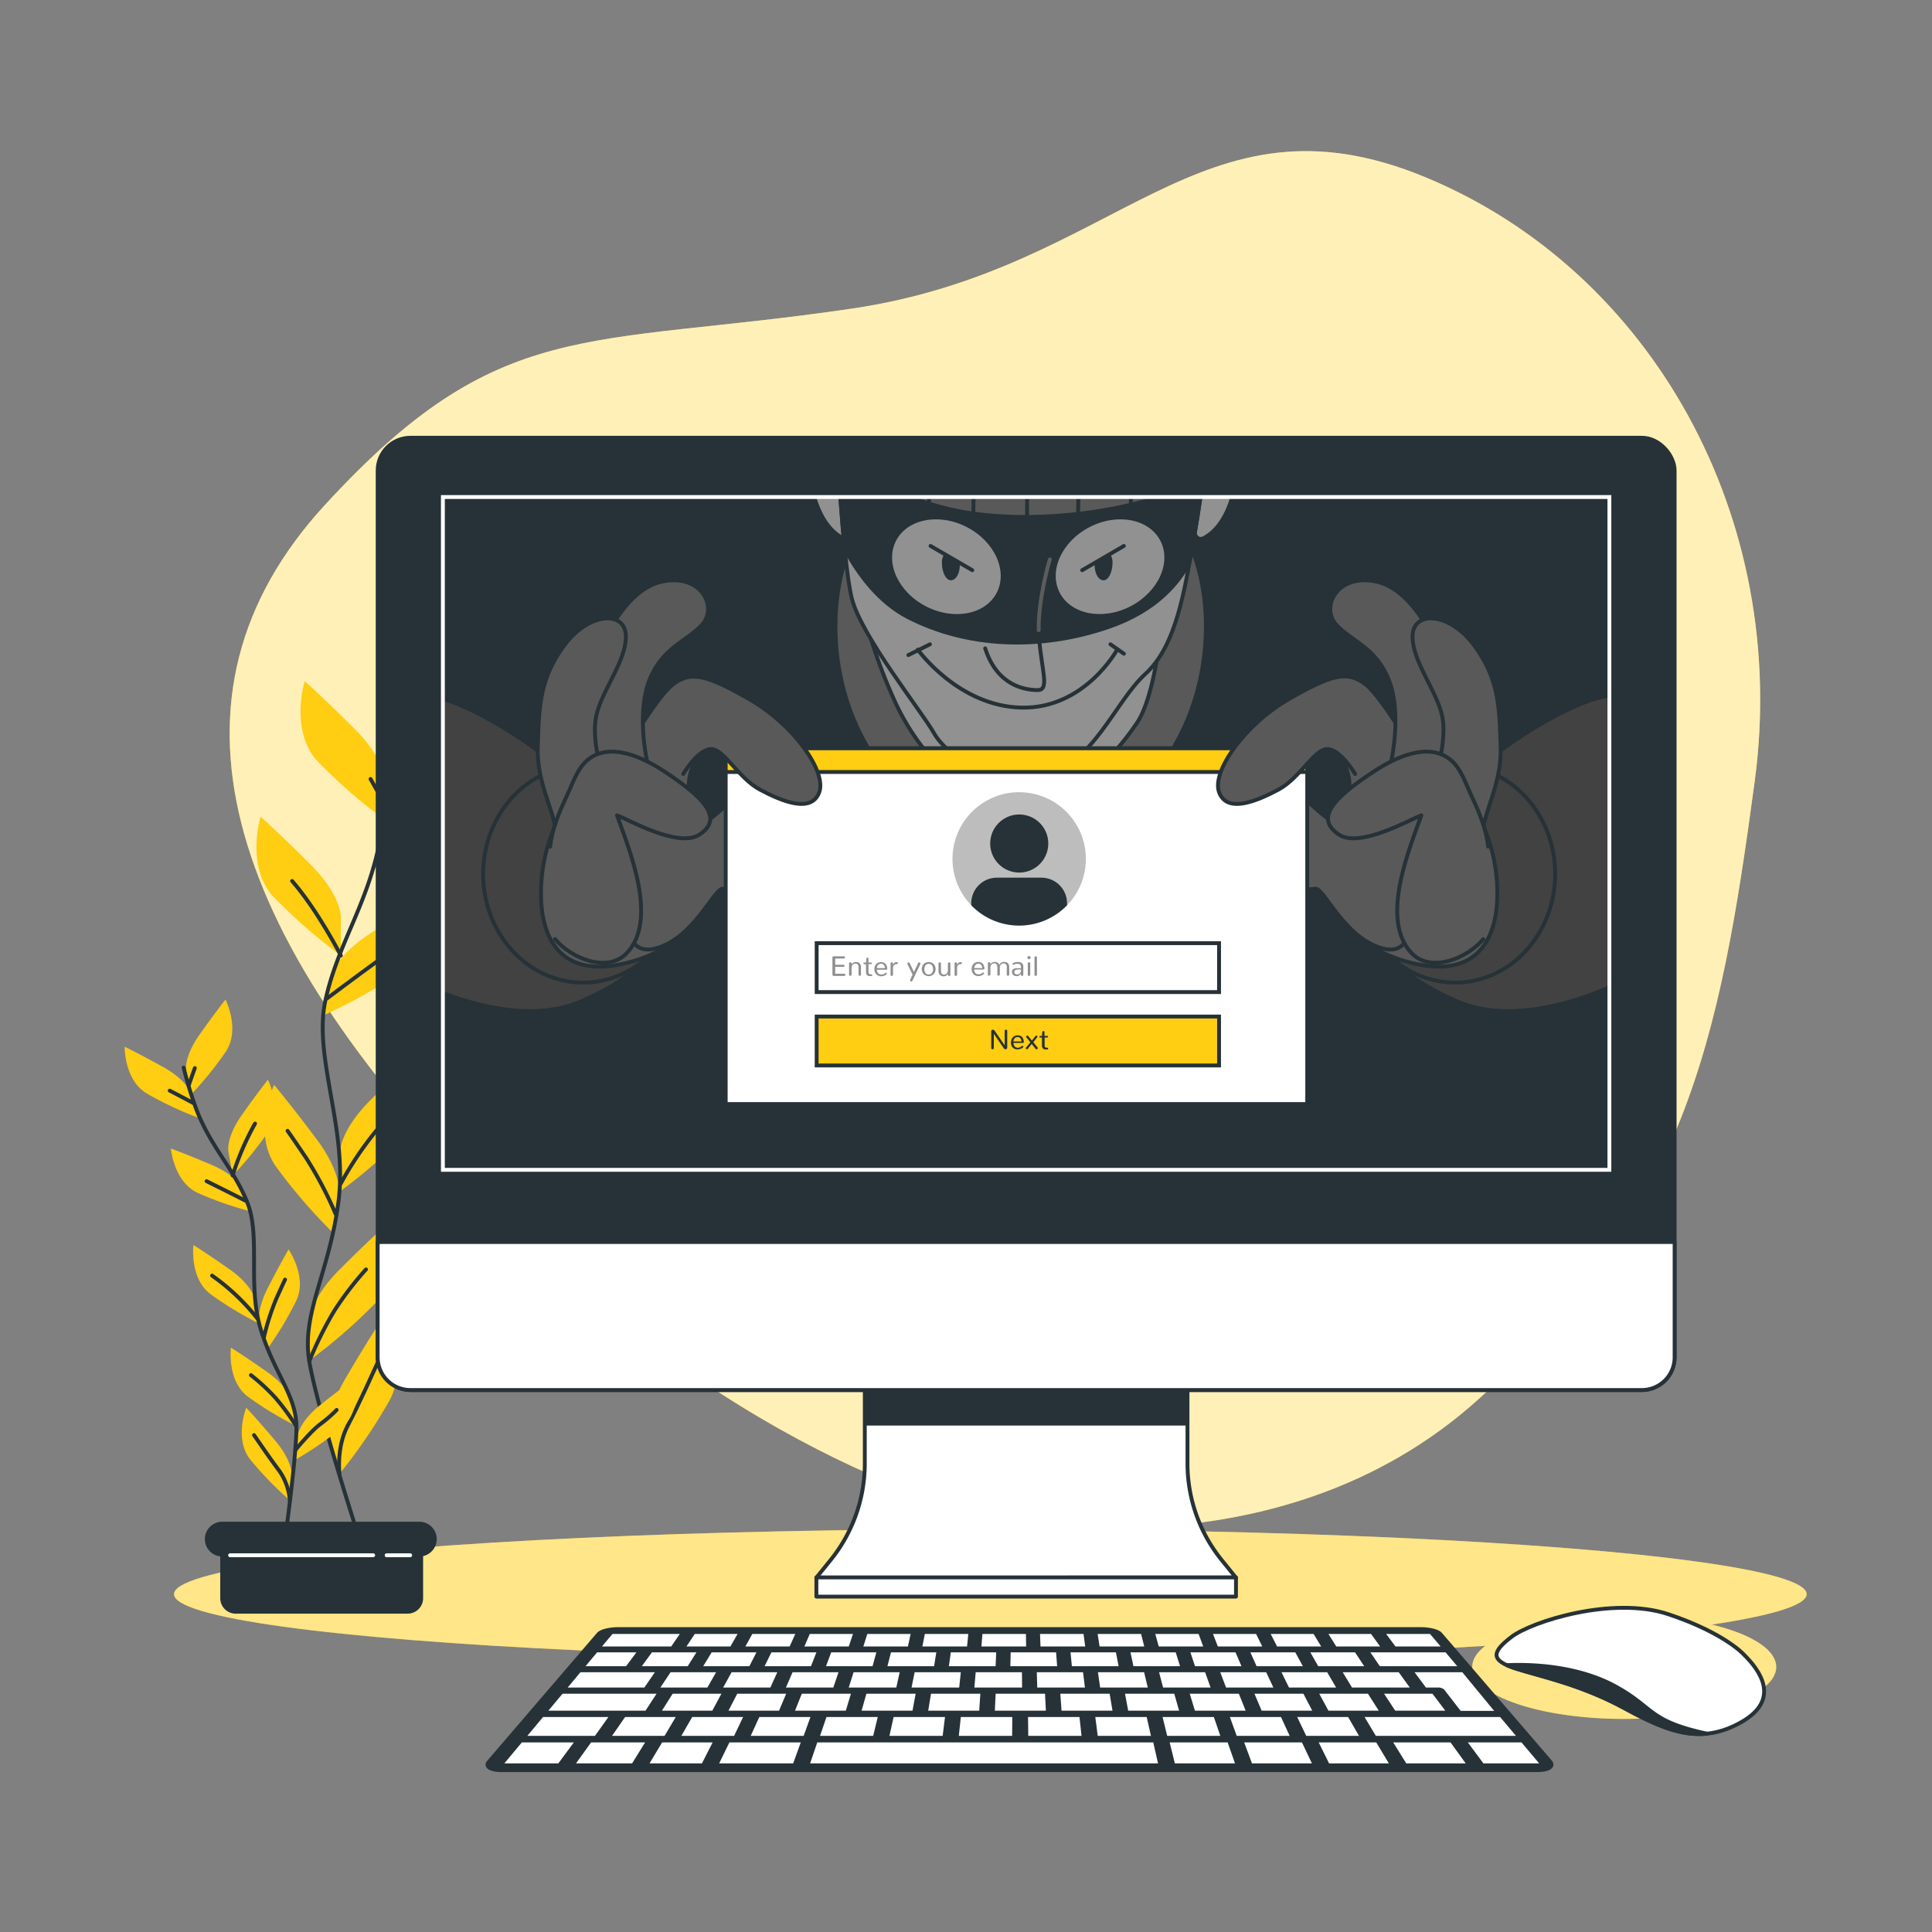 <ns0:svg xmlns:ns0="http://www.w3.org/2000/svg" viewBox="0 0 500 500"><ns0:rect x="0" y="0" width="500" height="500" fill="#808080" stroke="none"/><ns0:defs><ns0:clipPath id="freepik--clip-path--inject-52"><ns0:path d="M307.32,378.76V351H223.81v27.76a39.72,39.72,0,0,1-8.87,25l-3.66,4.52H319.85l-3.66-4.52A39.72,39.72,0,0,1,307.32,378.76Z" style="fill:#fff;stroke:#263238;stroke-linecap:round;stroke-linejoin:round" /></ns0:clipPath><ns0:clipPath id="freepik--clip-path-2--inject-52"><ns0:rect x="114.62" y="128.63" width="301.89" height="174.12" style="fill:none;stroke:#fff;stroke-miterlimit:10" /></ns0:clipPath><ns0:clipPath id="freepik--clip-path-3--inject-52"><ns0:path d="M418.05,436.42c-10.34-5.65-23-5.72-28.08-5.48a21.3,21.3,0,0,0,2.3.87c6.61,2.12,16.83,4.11,28.3,10.36,8,4.36,14.51,7.18,21.2,6.5C426.47,445.37,428.25,442,418.05,436.42Z" style="fill:#fff;stroke:#263238;stroke-linecap:round;stroke-linejoin:round" /></ns0:clipPath></ns0:defs><ns0:g id="freepik--background-simple--inject-52"><ns0:path d="M255.74,392.18s73.95,17.94,127.1-30.26S445,270.16,454.12,202.17s-26.58-132-85.2-156.29-79.38,23.84-148.53,34S129.27,81.42,84,130.78,58,241.17,125.71,310.55,255.74,392.18,255.74,392.18Z" style="fill:#FFCD11" /><ns0:path d="M255.74,392.18s73.95,17.94,127.1-30.26S445,270.16,454.12,202.17s-26.58-132-85.2-156.29-79.38,23.84-148.53,34S129.27,81.42,84,130.78,58,241.17,125.71,310.55,255.74,392.18,255.74,392.18Z" style="fill:#fff;opacity:0.7" /></ns0:g><ns0:g id="freepik--Floor--inject-52"><ns0:ellipse cx="256.3" cy="412.57" rx="211.26" ry="16.83" style="fill:#FFCD11" /><ns0:ellipse cx="256.3" cy="412.57" rx="211.26" ry="16.83" style="fill:#fff;opacity:0.5" /><ns0:path d="M459.69,431.41c0,7.43-17.62,13.45-39.34,13.45s-39.34-6-39.34-13.45S398.62,418,420.35,418,459.69,424,459.69,431.41Z" style="fill:#FFCD11" /><ns0:path d="M459.69,431.41c0,7.43-17.62,13.45-39.34,13.45s-39.34-6-39.34-13.45S398.62,418,420.35,418,459.69,424,459.69,431.41Z" style="fill:#fff;opacity:0.5" /></ns0:g><ns0:g id="freepik--Plants--inject-52"><ns0:path d="M99.63,202.1s0-5.62-7.87-13.48-12.91-12.36-12.91-12.36-3.94,12.92,3.37,20.79a138.13,138.13,0,0,0,17.41,15.16Z" style="fill:#FFCD11" /><ns0:path d="M88.21,237.18s0-5.62-7.86-13.48-12.92-12.36-12.92-12.36-3.93,12.92,3.37,20.78a137.71,137.71,0,0,0,17.41,15.17Z" style="fill:#FFCD11" /><ns0:path d="M99.13,211.67s.6-5.59,9.25-12.58,14.15-10.92,14.15-10.92,2.54,13.26-5.55,20.31a137.74,137.74,0,0,1-18.92,13.24Z" style="fill:#FFCD11" /><ns0:path d="M85.35,253.09s1.17-5.49,10.51-11.53,15.22-9.38,15.22-9.38,1.14,13.46-7.65,19.62A138.23,138.23,0,0,1,83.23,263Z" style="fill:#FFCD11" /><ns0:path d="M87.94,298.26s0-5.62,7.86-13.48,12.92-12.36,12.92-12.36,3.93,12.92-3.37,20.78a137.71,137.71,0,0,1-17.41,15.17Z" style="fill:#FFCD11" /><ns0:path d="M87.81,309.28s.8-5.56-5.87-14.46-11-14.06-11-14.06-5.73,12.22.38,21a137.64,137.64,0,0,0,15.08,17.49Z" style="fill:#FFCD11" /><ns0:path d="M80.05,342s0-5.62,7.87-13.48,12.91-12.36,12.91-12.36,3.94,12.92-3.37,20.78a138.64,138.64,0,0,1-17.41,15.17Z" style="fill:#FFCD11" /><ns0:path d="M85.3,371.58s-1.42-5.44,4.2-15,9.36-15.23,9.36-15.23,7.08,11.5,2,21a138.12,138.12,0,0,1-13,19.08Z" style="fill:#FFCD11" /><ns0:path d="M100.34,200.66a160.47,160.47,0,0,1-2.15,17.44c-3.11,16.06-10.88,26.42-14,40.93s5.81,33.19,3.42,51.82-9.64,29-7.57,41.43,13,46.1,13,46.1" style="fill:none;stroke:#263238;stroke-linecap:round;stroke-linejoin:round" /><ns0:line x1="99.05" y1="215.4" x2="107.53" y2="208.9" style="fill:none;stroke:#263238;stroke-linecap:round;stroke-linejoin:round" /><ns0:line x1="99.45" y1="207.91" x2="95.9" y2="201.6" style="fill:none;stroke:#263238;stroke-linecap:round;stroke-linejoin:round" /><ns0:path d="M84.67,258.36s7.09-5.32,14.38-10.64" style="fill:none;stroke:#263238;stroke-linecap:round;stroke-linejoin:round" /><ns0:path d="M88.21,247.29S82.3,235.7,75.6,228" style="fill:none;stroke:#263238;stroke-linecap:round;stroke-linejoin:round" /><ns0:path d="M88.22,306.25A87.56,87.56,0,0,1,103.39,286" style="fill:none;stroke:#263238;stroke-linecap:round;stroke-linejoin:round" /><ns0:path d="M86.84,314.13a99.37,99.37,0,0,0-7.69-14.58c-4.14-6.11-4.73-6.9-4.73-6.9" style="fill:none;stroke:#263238;stroke-linecap:round;stroke-linejoin:round" /><ns0:path d="M80.05,352.28a95,95,0,0,1,6.39-12.92,82.5,82.5,0,0,1,8.28-10.84" style="fill:none;stroke:#263238;stroke-linecap:round;stroke-linejoin:round" /><ns0:path d="M87.86,381.36S87,374.63,90,368.92s6.31-13.21,7.69-16.16" style="fill:none;stroke:#263238;stroke-linecap:round;stroke-linejoin:round" /><ns0:path d="M48.14,277.14s-.61-3.53,3.46-9.31,6.76-9.15,6.76-9.15,3.87,7.67.14,13.4a87.83,87.83,0,0,1-9.27,11.4Z" style="fill:#FFCD11" /><ns0:path d="M59.1,297.89s-.61-3.52,3.47-9.3,6.76-9.16,6.76-9.16,3.86,7.68.14,13.4a88,88,0,0,1-9.27,11.4Z" style="fill:#FFCD11" /><ns0:path d="M49.48,283.08s-1-3.44-7.16-6.88-10.06-5.31-10.06-5.31S32.11,279.48,38,283a87.76,87.76,0,0,0,13.29,6.25Z" style="fill:#FFCD11" /><ns0:path d="M62.63,307.56s-1.34-3.31-7.85-6.09-10.56-4.23-10.56-4.23.75,8.56,6.92,11.47A87.85,87.85,0,0,0,65,313.53Z" style="fill:#FFCD11" /><ns0:path d="M65.9,336.17s-.61-3.53-6.39-7.6-9.44-6.35-9.44-6.35-1.07,8.53,4.37,12.67A88.78,88.78,0,0,0,67,342.51Z" style="fill:#FFCD11" /><ns0:path d="M67.18,343.06s-1.1-3.4,2.11-9.7,5.39-10,5.39-10,4.92,7.05,2,13.24a88.06,88.06,0,0,1-7.56,12.6Z" style="fill:#FFCD11" /><ns0:path d="M77.05,371.47s.41-3.55,6-8,9.07-6.87,9.07-6.87,1.55,8.45-3.64,12.89a88.57,88.57,0,0,1-12.11,8.33Z" style="fill:#FFCD11" /><ns0:path d="M75.59,362.71s-.61-3.52-6.39-7.6-9.44-6.34-9.44-6.34-1.07,8.52,4.36,12.66a88.14,88.14,0,0,0,12.57,7.62Z" style="fill:#FFCD11" /><ns0:path d="M75.52,381.86s.3-3.57-4.27-9-7.52-8.54-7.52-8.54-3.19,8,1,13.36A87.74,87.74,0,0,0,75,388.27Z" style="fill:#FFCD11" /><ns0:path d="M47.53,276.31A99.67,99.67,0,0,0,50.78,287c3.69,9.74,9.69,15.39,13.21,24.15S64,332.6,67.47,344s9.19,17.13,9.24,25.15S73.6,399.5,73.6,399.5" style="fill:none;stroke:#263238;stroke-linecap:round;stroke-linejoin:round" /><ns0:line x1="49.94" y1="285.41" x2="43.92" y2="282.25" style="fill:none;stroke:#263238;stroke-linecap:round;stroke-linejoin:round" /><ns0:line x1="48.88" y1="280.76" x2="50.42" y2="276.42" style="fill:none;stroke:#263238;stroke-linecap:round;stroke-linejoin:round" /><ns0:path d="M63.62,310.79s-5-2.56-10.17-5.11" style="fill:none;stroke:#263238;stroke-linecap:round;stroke-linejoin:round" /><ns0:path d="M60.2,304.23A72.12,72.12,0,0,1,66,290.78" style="fill:none;stroke:#263238;stroke-linecap:round;stroke-linejoin:round" /><ns0:path d="M66.6,341.21a56.05,56.05,0,0,0-11.72-11.09" style="fill:none;stroke:#263238;stroke-linecap:round;stroke-linejoin:round" /><ns0:path d="M68.32,346a63,63,0,0,1,3.23-10c1.94-4.28,2.22-4.84,2.22-4.84" style="fill:none;stroke:#263238;stroke-linecap:round;stroke-linejoin:round" /><ns0:path d="M76.44,375.27s4-4.89,6.47-6.72a34.09,34.09,0,0,0,4.21-3.66" style="fill:none;stroke:#263238;stroke-linecap:round;stroke-linejoin:round" /><ns0:path d="M76.71,369.18a59.51,59.51,0,0,0-5.41-7.41,52.83,52.83,0,0,0-6.36-5.89" style="fill:none;stroke:#263238;stroke-linecap:round;stroke-linejoin:round" /><ns0:path d="M75,388.27a15.34,15.34,0,0,0-2.68-7.57c-2.48-3.27-5.39-7.6-6.58-9.3" style="fill:none;stroke:#263238;stroke-linecap:round;stroke-linejoin:round" /><ns0:path d="M57.53,395.61H109a0,0,0,0,1,0,0v18a3.5,3.5,0,0,1-3.5,3.5H61a3.5,3.5,0,0,1-3.5-3.5v-18A0,0,0,0,1,57.53,395.61Z" style="fill:#263238;stroke:#263238;stroke-linecap:round;stroke-linejoin:round" /><ns0:path d="M108.52,402.32h-51a4,4,0,0,1-4-4h0a4,4,0,0,1,4-4h51a4,4,0,0,1,4,4h0A4,4,0,0,1,108.52,402.32Z" style="fill:#263238;stroke:#263238;stroke-linecap:round;stroke-linejoin:round" /><ns0:line x1="59.55" y1="402.5" x2="96.58" y2="402.5" style="fill:none;stroke:#fff;stroke-linecap:round;stroke-linejoin:round" /><ns0:line x1="100.06" y1="402.5" x2="106.16" y2="402.5" style="fill:none;stroke:#fff;stroke-linecap:round;stroke-linejoin:round" /></ns0:g><ns0:g id="freepik--Device--inject-52"><ns0:path d="M307.32,378.76V351H223.81v27.76a39.72,39.72,0,0,1-8.87,25l-3.66,4.52H319.85l-3.66-4.52A39.72,39.72,0,0,1,307.32,378.76Z" style="fill:#fff" /><ns0:g style="clip-path:url(#freepik--clip-path--inject-52)"><ns0:path d="M218.68,368.94h93.77a39.57,39.57,0,0,1-5.13-19.44V321.73H223.81V349.5A39.57,39.57,0,0,1,218.68,368.94Z" style="fill:#263238" /></ns0:g><ns0:path d="M307.32,378.76V351H223.81v27.76a39.72,39.72,0,0,1-8.87,25l-3.66,4.52H319.85l-3.66-4.52A39.72,39.72,0,0,1,307.32,378.76Z" style="fill:none;stroke:#263238;stroke-linecap:round;stroke-linejoin:round" /><ns0:rect x="97.74" y="113.29" width="335.65" height="246.46" rx="8.48" style="fill:#263238;stroke:#263238;stroke-linecap:round;stroke-linejoin:round" /><ns0:path d="M97.74,321.44H433.39a0,0,0,0,1,0,0v29.82a8.48,8.48,0,0,1-8.48,8.48H106.22a8.48,8.48,0,0,1-8.48-8.48V321.44a0,0,0,0,1,0,0Z" style="fill:#fff;stroke:#263238;stroke-linecap:round;stroke-linejoin:round" /><ns0:rect x="211.28" y="408.24" width="108.59" height="4.96" style="fill:#fff;stroke:#263238;stroke-linecap:round;stroke-linejoin:round" /><ns0:g style="clip-path:url(#freepik--clip-path-2--inject-52)"><ns0:path d="M110,172.41S186.26,114,262.1,118.85s147.59,50.46,160.3,58.87V333.53H107.7Z" style="fill:#263238;stroke:#263238;stroke-linecap:round;stroke-linejoin:round" /><ns0:path d="M312.08,162.08c0,30.71-21.46,55.6-47.93,55.6s-47.93-24.89-47.93-55.6,21.46-47,47.93-47S312.08,131.37,312.08,162.08Z" style="fill:#595959;stroke:#263238;stroke-linecap:round;stroke-linejoin:round" /><ns0:path d="M223,156.56a135.36,135.36,0,0,0,8.88,25.58c6.2,13.19,18.85,26.93,32,26.93S289.46,194.26,294.3,187s6.47-26.66,6.47-26.66Z" style="fill:#919191;stroke:#263238;stroke-linecap:round;stroke-linejoin:round" /><ns0:path d="M211.61,111.55c-2,2.26-2.48,5.33-2.32,8.48.35,7,2.79,16,8.72,19.17s2.09-22.3,2.79-27.19c.63-4.43-4.49-3.77-7-2.26A9,9,0,0,0,211.61,111.55Z" style="fill:#919191;stroke:#263238;stroke-linecap:round;stroke-linejoin:round" /><ns0:path d="M318.17,111.49a14.47,14.47,0,0,1,2.18,8.54c-.35,7-2.79,16-8.72,19.17s-2.09-22.31-2.78-27.19c-.39-2.69,1.9-3.67,4.19-3.53A6.59,6.59,0,0,1,318.17,111.49Z" style="fill:#919191;stroke:#263238;stroke-linecap:round;stroke-linejoin:round" /><ns0:path d="M214.17,89.7s-.69-12.9,2.79-21.61,17.43-22.31,29.28-27.19,26.5-4.88,38.7,3.83,18.47,13.6,21.61,20.92,5.92,22,5.92,31-8,18.13-22.65,24.06-51.59,3.48-64.49-4.19S214.17,89.7,214.17,89.7Z" style="fill:#595959;stroke:#263238;stroke-linecap:round;stroke-linejoin:round" /><ns0:path d="M216.26,108.87s1.75,36.26,4.19,46,18.12,29.28,21.26,34.86,14.64,13.94,27.89,11.15,18.82-19.17,26.84-26.49S306.55,152.8,309,139.2s4.53-33.11,4.53-33.11-19.17,13.94-49.85,10.8-47.06-14.64-47.06-14.64Z" style="fill:#919191;stroke:#263238;stroke-linecap:round;stroke-linejoin:round" /><ns0:path d="M263.67,116.89c-30.67-3.13-47.06-14.64-47.06-14.64l-.35,6.62s.92,19,2.34,33.15c3.34,6.26,8.68,13.75,16.49,17.75,15,7.67,33.81,8.71,51.94,2.44,12.27-4.25,18-11.37,20.83-16.72.38-2.09.75-4.2,1.13-6.29,2.44-13.59,4.53-33.11,4.53-33.11S294.35,120,263.67,116.89Z" style="fill:#263238;stroke:#263238;stroke-linecap:round;stroke-linejoin:round" /><ns0:path d="M237.53,168.13s10.46,14.65,26.84,15,24.75-15,24.75-15" style="fill:none;stroke:#263238;stroke-linecap:round;stroke-linejoin:round" /><ns0:line x1="240.67" y1="166.74" x2="235.09" y2="169.53" style="fill:none;stroke:#263238;stroke-linecap:round;stroke-linejoin:round" /><ns0:line x1="287.38" y1="166.74" x2="290.86" y2="169.18" style="fill:none;stroke:#263238;stroke-linecap:round;stroke-linejoin:round" /><ns0:ellipse cx="244.92" cy="146.66" rx="12.04" ry="15.16" transform="translate(2.14 296.83) rotate(-62.65)" style="fill:#919191;stroke:#263238;stroke-linecap:round;stroke-linejoin:round" /><ns0:path d="M273.81,153.62c3.06,5.91,11.56,7.58,19,3.73s11-11.75,7.93-17.65-11.56-7.58-19-3.73S270.76,147.72,273.81,153.62Z" style="fill:#919191;stroke:#263238;stroke-linecap:round;stroke-linejoin:round" /><ns0:path d="M268.81,163.09c0,.65,0,1.28.09,1.91.7,8.71,2.79,13.59-.35,13.59s-10.46-1-13.59-10.8" style="fill:none;stroke:#263238;stroke-linecap:round;stroke-linejoin:round" /><ns0:path d="M271.69,144.78s-3,9.92-2.88,18.31" style="fill:none;stroke:#5c5c5c;stroke-linecap:round;stroke-linejoin:round" /><ns0:line x1="290.86" y1="141.29" x2="280.06" y2="147.57" style="fill:none;stroke:#263238;stroke-linecap:round;stroke-linejoin:round" /><ns0:path d="M287.28,143.4l-4,2.21a5.27,5.27,0,0,0,0,.57c0,2.23,1,4,2.32,4s2.31-2.23,2.31-4.46A3.61,3.61,0,0,0,287.28,143.4Z" style="fill:#263238" /><ns0:line x1="240.82" y1="141.29" x2="251.63" y2="147.57" style="fill:none;stroke:#263238;stroke-linecap:round;stroke-linejoin:round" /><ns0:path d="M244.4,143.4l4,2.21a5.27,5.27,0,0,1,0,.57c0,2.23-1,4-2.32,4s-2.31-2.23-2.31-4.46A3.61,3.61,0,0,1,244.4,143.4Z" style="fill:#263238" /><ns0:path d="M212.26,90.72s-.88,18.5-.53,20.94S218,123.17,241,130.49s56.13,1,65.54-4.88,8-10.11,8.36-16.39.7-12.89.35-14.64-3.13-2.44-4.18,1-19.87,15-47.76,13.94-43.92-15.34-46-20.22S211.52,87.94,212.26,90.72Z" style="fill:#595959;stroke:#263238;stroke-linecap:round;stroke-linejoin:round" /><ns0:path d="M218.74,92.58a2.31,2.31,0,0,0-2.22,2.59v22.42" style="fill:none;stroke:#263238;stroke-linecap:round;stroke-linejoin:round" /><ns0:path d="M223.38,115.64V122" style="fill:none;stroke:#263238;stroke-linecap:round;stroke-linejoin:round" /><ns0:path d="M225,98s-1.66,2-1.66,3.52v6.25" style="fill:none;stroke:#263238;stroke-linecap:round;stroke-linejoin:round" /><ns0:path d="M232.64,102s-2,1.85-2,3.52v20.93" style="fill:none;stroke:#263238;stroke-linecap:round;stroke-linejoin:round" /><ns0:path d="M240.49,121.8c0,4.15-.07,8-.07,8" style="fill:none;stroke:#263238;stroke-linecap:round;stroke-linejoin:round" /><ns0:path d="M242.83,106.66s-2.59,3.7-2.41,5.19c.07.53.09,3,.08,6" style="fill:none;stroke:#263238;stroke-linecap:round;stroke-linejoin:round" /><ns0:path d="M253.21,108.88a42.36,42.36,0,0,0-1.11,7c0,2.41-.19,16.49-.19,16.49" style="fill:none;stroke:#263238;stroke-linecap:round;stroke-linejoin:round" /><ns0:line x1="265.81" y1="110.18" x2="265.81" y2="133.34" style="fill:none;stroke:#263238;stroke-linecap:round;stroke-linejoin:round" /><ns0:path d="M277.48,109.62s2.22,2.23,2,6.86S279,132.6,279,132.6" style="fill:none;stroke:#263238;stroke-linecap:round;stroke-linejoin:round" /><ns0:path d="M292.66,126c0,2.43,0,4.21,0,4.21" style="fill:none;stroke:#263238;stroke-linecap:round;stroke-linejoin:round" /><ns0:path d="M290.08,107.21s2.22,3,2.41,5.75c.06.9.1,3.06.13,5.54" style="fill:none;stroke:#263238;stroke-linecap:round;stroke-linejoin:round" /><ns0:path d="M301.57,102.58s3,1.67,3.7,4.26-.74,19.64-.74,19.64" style="fill:none;stroke:#263238;stroke-linecap:round;stroke-linejoin:round" /><ns0:path d="M310.64,96.65s3.17-1.08,2.78,5.38-1.48,19.27-1.48,19.27" style="fill:none;stroke:#263238;stroke-linecap:round;stroke-linejoin:round" /><ns0:path d="M360.88,247.21s.88,5.32,16.37,12,36.74-1.77,46-7.09S433.91,198.52,429,187s-16.8-7.15-28.77-.45S383,199,373.71,204.72,346.71,227.3,360.88,247.21Z" style="fill:#424242;stroke:#263238;stroke-linecap:round;stroke-linejoin:round" /><ns0:ellipse cx="376.59" cy="226.19" rx="25.89" ry="28.11" style="fill:#424242;stroke:#263238;stroke-linecap:round;stroke-linejoin:round" /><ns0:path d="M380.73,207.87c-4.76-7.81-27.07-17-34.55-18a7,7,0,0,0-1.43,0l2,5.6s3.54,4.87,2.22,10.62c-1.26,5.45-.78,10.63-5.76,8,0,.58-5.8-2.78-5.75-2.22a29.59,29.59,0,0,0,4.69,13.41s1.7,17.66,21.4,23.44,23.3-7.27,23.85-14.64A43.26,43.26,0,0,0,380.73,207.87Z" style="fill:#595959;stroke:#263238;stroke-linecap:round;stroke-linejoin:round" /><ns0:path d="M364.42,233.05s3.1,15-6.64,12.39S342.73,230,340.52,230s-12.4,2.66-17.27-5.75-8-15.94-4.87-23.9,9.74-5.76,13.73,0,11.5,11.5,11.5,11.5,1.78-1.77,9.74-1.77,8-1.32,8-1.32" style="fill:#595959;stroke:#263238;stroke-linecap:round;stroke-linejoin:round" /><ns0:path d="M166.64,247.21s-.89,5.32-16.38,12-36.74-1.77-46-7.09S93.6,198.52,98.47,187s16.8-7.15,28.77-.45S144.5,199,153.8,204.72,180.8,227.3,166.64,247.21Z" style="fill:#424242;stroke:#263238;stroke-linecap:round;stroke-linejoin:round" /><ns0:ellipse cx="150.92" cy="226.19" rx="25.89" ry="28.11" style="fill:#424242;stroke:#263238;stroke-linecap:round;stroke-linejoin:round" /><ns0:path d="M146.78,207.87c4.76-7.81,27.08-17,34.55-18a7,7,0,0,1,1.43,0l-2,5.6s-3.54,4.87-2.21,10.62c1.25,5.45.77,10.63,5.75,8,0,.58,5.8-2.78,5.76-2.22a29.54,29.54,0,0,1-4.7,13.41s-1.69,17.66-21.4,23.44-23.29-7.27-23.85-14.64A43.39,43.39,0,0,1,146.78,207.87Z" style="fill:#595959;stroke:#263238;stroke-linecap:round;stroke-linejoin:round" /><ns0:path d="M163.09,233.05s-3.09,15,6.64,12.39S184.78,230,187,230s12.39,2.66,17.26-5.75,8-15.94,4.87-23.9-9.74-5.76-13.72,0-11.51,11.5-11.51,11.5-1.77-1.77-9.74-1.77-8-1.32-8-1.32" style="fill:#595959;stroke:#263238;stroke-linecap:round;stroke-linejoin:round" /><ns0:rect x="187.81" y="193.66" width="150.5" height="92.07" style="fill:#fff;stroke:#263238;stroke-linecap:round;stroke-linejoin:round" /><ns0:circle cx="263.76" cy="222.27" r="17.26" transform="translate(2.3 447.25) rotate(-80.83)" style="fill:#bdbdbd" /><ns0:circle cx="263.76" cy="218.29" r="7.52" transform="translate(5.34 442.87) rotate(-80.6)" style="fill:#263238" /><ns0:path d="M251.36,234.28a17.26,17.26,0,0,0,24.79,0v-.5a6.64,6.64,0,0,0-6.64-6.64H258a6.64,6.64,0,0,0-6.64,6.64Z" style="fill:#263238" /><ns0:rect x="211.35" y="244.09" width="104.14" height="12.66" style="fill:none;stroke:#263238;stroke-miterlimit:10" /><ns0:rect x="211.35" y="263.08" width="104.14" height="12.66" style="fill:#FFCD11;stroke:#263238;stroke-miterlimit:10" /><ns0:path d="M215.54,252.46a.31.31,0,0,1-.11-.25v-4.37a.35.35,0,0,1,.1-.25.33.33,0,0,1,.24-.1h2.63a.26.26,0,0,1,.2.08.32.32,0,0,1,.08.2.32.32,0,0,1-.08.21.26.26,0,0,1-.2.08h-2.25v1.62h2.12a.26.26,0,0,1,.22.08.26.26,0,0,1,.07.19.26.26,0,0,1-.29.28h-2.12V252h2.34a.26.26,0,0,1,.21.09.27.27,0,0,1,.07.2.26.26,0,0,1-.28.28h-2.71A.33.33,0,0,1,215.54,252.46Z" style="fill:#8f8f8f" /><ns0:path d="M219.84,252.48a.26.26,0,0,1-.1-.22v-2.92a.29.29,0,0,1,.1-.22.31.31,0,0,1,.23-.08.34.34,0,0,1,.22.07.26.26,0,0,1,.1.22v.31a1,1,0,0,1,.44-.5,1.36,1.36,0,0,1,.71-.17,1.28,1.28,0,0,1,.94.34,1.38,1.38,0,0,1,.34,1v1.92a.28.28,0,0,1-.09.22.3.3,0,0,1-.22.08.31.31,0,0,1-.23-.08.28.28,0,0,1-.09-.22v-1.93a1,1,0,0,0-.21-.69.77.77,0,0,0-.6-.24.94.94,0,0,0-.69.29,1.15,1.15,0,0,0-.3.8v1.77a.29.29,0,0,1-.1.22.32.32,0,0,1-.23.08A.29.29,0,0,1,219.84,252.48Z" style="fill:#8f8f8f" /><ns0:path d="M224.36,252.35a1.2,1.2,0,0,1-.24-.82v-2h-.43a.24.24,0,0,1-.18-.06.22.22,0,0,1,0-.3.24.24,0,0,1,.17-.06h.44l.09-1a.23.23,0,0,1,.1-.19.27.27,0,0,1,.2-.08.26.26,0,0,1,.18.06.24.24,0,0,1,.07.19v1h.66a.24.24,0,0,1,.17.06.21.21,0,0,1,.06.16c0,.13-.08.2-.23.2h-.66v1.93a1,1,0,0,0,.11.53.33.33,0,0,0,.32.16h.3a.26.26,0,0,1,.19.08.25.25,0,0,1,0,.31.2.2,0,0,1-.12.08l-.16,0H225A.86.86,0,0,1,224.36,252.35Z" style="fill:#8f8f8f" /><ns0:path d="M227.13,252.41a1.68,1.68,0,0,1-.63-.64,2.16,2.16,0,0,1,0-1.88,1.53,1.53,0,0,1,.59-.67A1.61,1.61,0,0,1,228,249a1.67,1.67,0,0,1,.73.14,1.13,1.13,0,0,1,.5.38,2,2,0,0,1,.28.54,2.69,2.69,0,0,1,.1.66.25.25,0,0,1-.06.17.22.22,0,0,1-.17.07h-2.43a1.25,1.25,0,0,0,.32.92,1.14,1.14,0,0,0,.82.32,1.48,1.48,0,0,0,.57-.11,2.78,2.78,0,0,0,.51-.31.24.24,0,0,1,.13-.05.18.18,0,0,1,.15.07.2.2,0,0,1,.06.15.28.28,0,0,1-.1.2,2,2,0,0,1-2.25.29Zm1.89-1.88a1.45,1.45,0,0,0-.28-.81.88.88,0,0,0-.73-.32,1.06,1.06,0,0,0-.45.1.78.78,0,0,0-.33.26,1.13,1.13,0,0,0-.21.35,1.58,1.58,0,0,0-.09.42Z" style="fill:#8f8f8f" /><ns0:path d="M230.56,252.48a.27.27,0,0,1-.09-.22v-2.92a.25.25,0,0,1,.1-.22.35.35,0,0,1,.22-.08.36.36,0,0,1,.23.08.26.26,0,0,1,.09.21v.42a1.06,1.06,0,0,1,.36-.55,1,1,0,0,1,.64-.22.2.2,0,0,1,.18.09.32.32,0,0,1,.07.2.24.24,0,0,1-.07.18.19.19,0,0,1-.17.07,1,1,0,0,0-.74.25.87.87,0,0,0-.27.67v1.82a.27.27,0,0,1-.09.22.34.34,0,0,1-.23.08A.31.31,0,0,1,230.56,252.48Z" style="fill:#8f8f8f" /><ns0:path d="M235.84,254a.37.37,0,0,1-.22-.08.25.25,0,0,1-.09-.2.31.31,0,0,1,0-.13l.64-1.35-1.32-2.72a.32.32,0,0,1,0-.14.29.29,0,0,1,.09-.22.38.38,0,0,1,.23-.08.28.28,0,0,1,.27.19l1.08,2.29,1.09-2.3a.31.31,0,0,1,.28-.2.33.33,0,0,1,.22.09.29.29,0,0,1,.09.21.5.5,0,0,1,0,.12l-2.06,4.32A.29.29,0,0,1,235.84,254Z" style="fill:#8f8f8f" /><ns0:path d="M239.05,252.11a2,2,0,0,1,0-2.63,1.9,1.9,0,0,1,2.59,0,2,2,0,0,1,0,2.63,1.87,1.87,0,0,1-2.59,0Zm2.13-.29a1.88,1.88,0,0,0,0-2,1.11,1.11,0,0,0-1.67,0,1.87,1.87,0,0,0,0,2,1,1,0,0,0,.83.38A1,1,0,0,0,241.18,251.82Z" style="fill:#8f8f8f" /><ns0:path d="M243.23,252.28a1.34,1.34,0,0,1-.35-1v-1.91a.3.3,0,0,1,.09-.23.37.37,0,0,1,.46,0,.3.3,0,0,1,.09.23v1.92a1,1,0,0,0,.21.69.72.72,0,0,0,.59.24.94.94,0,0,0,.69-.29,1.21,1.21,0,0,0,.31-.8v-1.76a.26.26,0,0,1,.1-.22.31.31,0,0,1,.22-.09.36.36,0,0,1,.23.08.3.3,0,0,1,.09.23v2.92a.25.25,0,0,1-.1.22.3.3,0,0,1-.22.08.35.35,0,0,1-.23-.07.28.28,0,0,1-.09-.22V252a1,1,0,0,1-.44.49,1.43,1.43,0,0,1-.72.18A1.26,1.26,0,0,1,243.23,252.28Z" style="fill:#8f8f8f" /><ns0:path d="M247.14,252.48a.27.27,0,0,1-.09-.22v-2.92a.27.27,0,0,1,.09-.22.38.38,0,0,1,.23-.08.33.33,0,0,1,.22.08.24.24,0,0,1,.1.21v.42a1,1,0,0,1,.35-.55,1,1,0,0,1,.65-.22.23.23,0,0,1,.18.09.32.32,0,0,1,.06.2.28.28,0,0,1-.06.18.21.21,0,0,1-.17.07,1.09,1.09,0,0,0-.75.25.9.9,0,0,0-.26.67v1.82a.25.25,0,0,1-.1.22.31.31,0,0,1-.23.08A.29.29,0,0,1,247.14,252.48Z" style="fill:#8f8f8f" /><ns0:path d="M252.32,252.41a1.59,1.59,0,0,1-.62-.64,2,2,0,0,1-.24-1,2,2,0,0,1,.2-.9,1.59,1.59,0,0,1,.59-.67,1.65,1.65,0,0,1,.92-.25,1.67,1.67,0,0,1,.73.14,1.16,1.16,0,0,1,.49.38,1.55,1.55,0,0,1,.28.54,2.28,2.28,0,0,1,.1.66.31.31,0,0,1-.05.17.24.24,0,0,1-.17.07h-2.44a1.26,1.26,0,0,0,.33.92,1.11,1.11,0,0,0,.82.32,1.4,1.4,0,0,0,.56-.11,2.78,2.78,0,0,0,.51-.31.27.27,0,0,1,.14-.05.17.17,0,0,1,.14.07.2.2,0,0,1,.06.15.25.25,0,0,1-.1.2,2,2,0,0,1-1.36.51A2,2,0,0,1,252.32,252.41Zm1.89-1.88a1.38,1.38,0,0,0-.28-.81.87.87,0,0,0-.73-.32,1.14,1.14,0,0,0-.45.1.93.93,0,0,0-.33.26,1.1,1.1,0,0,0-.2.35,1.29,1.29,0,0,0-.1.42Z" style="fill:#8f8f8f" /><ns0:path d="M255.75,252.48a.27.27,0,0,1-.09-.22v-2.93a.29.29,0,0,1,.09-.22A.38.38,0,0,1,256,249a.35.35,0,0,1,.22.08.23.23,0,0,1,.1.2v.33a1.17,1.17,0,0,1,.46-.5,1.41,1.41,0,0,1,.69-.17,1.27,1.27,0,0,1,.74.21,1,1,0,0,1,.42.61,1.21,1.21,0,0,1,.48-.62,1.52,1.52,0,0,1,.79-.2,1.59,1.59,0,0,1,.5.07,1.52,1.52,0,0,1,.41.24,1.11,1.11,0,0,1,.28.43,1.85,1.85,0,0,1,.1.61v1.94a.25.25,0,0,1-.1.22.31.31,0,0,1-.23.08.29.29,0,0,1-.22-.08.27.27,0,0,1-.09-.22v-2a.93.93,0,0,0-.21-.66.72.72,0,0,0-.57-.23,1,1,0,0,0-.73.29,1.19,1.19,0,0,0-.29.86v1.71a.26.26,0,0,1-.1.22.3.3,0,0,1-.22.08.29.29,0,0,1-.22-.08.26.26,0,0,1-.1-.22v-1.88c0-.65-.26-1-.77-1a1,1,0,0,0-.74.3,1.14,1.14,0,0,0-.28.83v1.73a.25.25,0,0,1-.1.22.31.31,0,0,1-.23.08A.29.29,0,0,1,255.75,252.48Z" style="fill:#8f8f8f" /><ns0:path d="M262.26,252.36a.91.91,0,0,1-.35-.76,1.25,1.25,0,0,1,0-.35,1.11,1.11,0,0,1,.12-.27.67.67,0,0,1,.22-.19,1.55,1.55,0,0,1,.32-.14,2,2,0,0,1,.43-.07l.54,0h.67v-.39a.7.7,0,0,0-.2-.56.8.8,0,0,0-.56-.18,2.2,2.2,0,0,0-.44,0l-.34.09-.3.13h-.09a.21.21,0,0,1-.16-.07.28.28,0,0,1-.07-.17.18.18,0,0,1,.1-.16,2.62,2.62,0,0,1,1.31-.31,1.55,1.55,0,0,1,1,.3,1.12,1.12,0,0,1,.37.93v2.07a.27.27,0,0,1-.1.22.35.35,0,0,1-.22.08.33.33,0,0,1-.22-.08.27.27,0,0,1-.09-.22v-.34a1.13,1.13,0,0,1-1.1.7A1.42,1.42,0,0,1,262.26,252.36Zm1.69-.5a1.23,1.23,0,0,0,.3-.86v-.1h-.71a3.12,3.12,0,0,0-.49.06.82.82,0,0,0-.32.12.48.48,0,0,0-.16.19.67.67,0,0,0-.05.3.56.56,0,0,0,.19.47.82.82,0,0,0,.52.15A1,1,0,0,0,264,251.86Z" style="fill:#8f8f8f" /><ns0:path d="M266,248.11a.42.42,0,0,1-.11-.29.36.36,0,0,1,.12-.28.41.41,0,0,1,.3-.11.44.44,0,0,1,.3.11.39.39,0,0,1,.11.28.42.42,0,0,1-.11.29.44.44,0,0,1-.3.1A.45.45,0,0,1,266,248.11Zm.08,4.37a.32.32,0,0,1-.09-.24v-2.89a.3.3,0,0,1,.09-.23.35.35,0,0,1,.23-.09.33.33,0,0,1,.23.09.3.3,0,0,1,.09.23v2.89a.3.3,0,0,1-.1.24.36.36,0,0,1-.23.08A.35.35,0,0,1,266.06,252.48Z" style="fill:#8f8f8f" /><ns0:path d="M267.81,252.48a.32.32,0,0,1-.09-.24v-4.43a.28.28,0,0,1,.1-.23.31.31,0,0,1,.22-.09.33.33,0,0,1,.23.09.3.3,0,0,1,.09.23v4.43a.3.3,0,0,1-.1.24.36.36,0,0,1-.23.08A.35.35,0,0,1,267.81,252.48Z" style="fill:#8f8f8f" /><ns0:path d="M256.63,271.47a.33.33,0,0,1-.1-.24v-4.3a.45.45,0,0,1,.12-.33.38.38,0,0,1,.29-.12.54.54,0,0,1,.26.07.55.55,0,0,1,.22.21l2.59,3.76v-3.73a.3.3,0,0,1,.09-.23.35.35,0,0,1,.24-.08.32.32,0,0,1,.23.08.28.28,0,0,1,.1.23v4.3a.42.42,0,0,1-.13.33.39.39,0,0,1-.31.13.53.53,0,0,1-.24-.06.49.49,0,0,1-.2-.18l-2.59-3.76v3.68a.33.33,0,0,1-.1.24.41.41,0,0,1-.24.08A.38.38,0,0,1,256.63,271.47Z" style="fill:#263238" /><ns0:path d="M262.47,271.39a1.55,1.55,0,0,1-.63-.64,2.21,2.21,0,0,1,0-1.88,1.63,1.63,0,0,1,.59-.66,1.68,1.68,0,0,1,.92-.26,1.83,1.83,0,0,1,.73.14,1.28,1.28,0,0,1,.5.38,1.76,1.76,0,0,1,.27.55,2.27,2.27,0,0,1,.11.65.24.24,0,0,1-.06.17.19.19,0,0,1-.17.07h-2.43a1.26,1.26,0,0,0,.32.93,1.18,1.18,0,0,0,.82.32A1.32,1.32,0,0,0,264,271a2.26,2.26,0,0,0,.51-.3.17.17,0,0,1,.13-.05.2.2,0,0,1,.15.06.24.24,0,0,1,.05.16.28.28,0,0,1-.09.2,2,2,0,0,1-1.36.5A1.75,1.75,0,0,1,262.47,271.39Zm1.89-1.87a1.52,1.52,0,0,0-.28-.82.88.88,0,0,0-.73-.31.93.93,0,0,0-.45.1.76.76,0,0,0-.33.25,1.31,1.31,0,0,0-.21.36,1.43,1.43,0,0,0-.09.42Z" style="fill:#263238" /><ns0:path d="M268,271.42l-1-1.25-1,1.26a.26.26,0,0,1-.21.12.31.31,0,0,1-.22-.09.25.25,0,0,1-.09-.2.2.2,0,0,1,.06-.14l1.12-1.38-1-1.24a.27.27,0,0,1,0-.39.29.29,0,0,1,.22-.09.33.33,0,0,1,.25.14l.92,1.13.92-1.15a.26.26,0,0,1,.22-.12.3.3,0,0,1,.2.08.26.26,0,0,1,.09.19.27.27,0,0,1-.06.16l-1,1.27,1.09,1.36a.27.27,0,0,1,.06.17.29.29,0,0,1-.09.21.31.31,0,0,1-.22.09A.33.33,0,0,1,268,271.42Z" style="fill:#263238" /><ns0:path d="M269.9,271.33a1.15,1.15,0,0,1-.24-.81v-2h-.43a.24.24,0,0,1-.18-.05.21.21,0,0,1-.06-.16.2.2,0,0,1,.06-.15.3.3,0,0,1,.18-.05h.43l.09-1a.28.28,0,0,1,.1-.2.32.32,0,0,1,.21-.08.21.21,0,0,1,.17.07.23.23,0,0,1,.08.19v1H271a.21.21,0,0,1,.17.06.2.2,0,0,1,.06.15c0,.14-.08.2-.23.2h-.65v1.94a1,1,0,0,0,.1.53.38.38,0,0,0,.32.16H271a.23.23,0,0,1,.18.07.24.24,0,0,1,.07.18.23.23,0,0,1,0,.14.25.25,0,0,1-.12.08.45.45,0,0,1-.16,0h-.42A.85.85,0,0,1,269.9,271.33Z" style="fill:#263238" /><ns0:rect x="187.81" y="193.66" width="150.5" height="6.13" style="fill:#FFCD11;stroke:#263238;stroke-linecap:round;stroke-linejoin:round" /><ns0:path d="M176.82,200.3s3.56-6.1,7-6.44,7.13,7.47,12.91,10.53,13.24,6.11,15.28.68S205.18,187.4,194,181s-15.29-7.47-20-3.74S159.11,199,159.11,199" style="fill:#595959;stroke:#263238;stroke-linecap:round;stroke-linejoin:round" /><ns0:path d="M167.4,196.68s-2.72-12.23.68-20.72,9.51-9.85,13.59-14.27,0-13.25-10.19-11.21-16.65,17.32-20.38,27.17-.34,24.46.68,27.52" style="fill:#595959;stroke:#263238;stroke-linecap:round;stroke-linejoin:round" /><ns0:path d="M156.53,202.45s-3.39-9.51-2.38-16.3,7.82-14.61,7.82-21.4-9.51-6.46-16,2.37-6.45,16.31-6.79,26.16S144,210.6,144,216.72a12.19,12.19,0,0,0,3.74,9.17" style="fill:#595959;stroke:#263238;stroke-linecap:round;stroke-linejoin:round" /><ns0:path d="M142.38,219.1c.5-4.56,2.31-8.85,4.25-13,1.48-3.1,2.72-7.17,5.45-9.43,5.69-4.71,14.16-.7,19.4,2.68C183,206.87,187.1,212,181,216c-5.39,3.59-18.56-4-21.32-5,3.39,9.43,10.66,27.07,2.55,35.64-5.07,5.36-14.59,1.24-18.57-3.6" style="fill:#595959;stroke:#263238;stroke-linecap:round;stroke-linejoin:round" /><ns0:path d="M350.7,200.3s-3.57-6.1-7-6.44-7.13,7.47-12.9,10.53-13.25,6.11-15.29.68,6.79-17.67,18-24.12,15.29-7.47,20-3.74S368.4,199,368.4,199" style="fill:#595959;stroke:#263238;stroke-linecap:round;stroke-linejoin:round" /><ns0:path d="M360.11,196.68s2.72-12.23-.68-20.72-9.51-9.85-13.59-14.27,0-13.25,10.19-11.21,16.65,17.32,20.39,27.17.34,24.46-.68,27.52" style="fill:#595959;stroke:#263238;stroke-linecap:round;stroke-linejoin:round" /><ns0:path d="M371,202.45s3.4-9.51,2.38-16.3-7.81-14.61-7.81-21.4,9.51-6.46,16,2.37,6.46,16.31,6.79,26.16-4.75,17.32-4.75,23.44a12.19,12.19,0,0,1-3.74,9.17" style="fill:#595959;stroke:#263238;stroke-linecap:round;stroke-linejoin:round" /><ns0:path d="M385.13,219.1c-.5-4.56-2.3-8.85-4.25-13-1.47-3.1-2.72-7.17-5.44-9.43-5.7-4.71-14.17-.7-19.41,2.68-11.54,7.48-15.62,12.57-9.51,16.65,5.39,3.59,18.56-4,21.32-5-3.38,9.43-10.66,27.07-2.55,35.64,5.08,5.36,14.6,1.24,18.58-3.6" style="fill:#595959;stroke:#263238;stroke-linecap:round;stroke-linejoin:round" /></ns0:g><ns0:rect x="114.62" y="128.63" width="301.89" height="174.12" style="fill:none;stroke:#fff;stroke-miterlimit:10" /></ns0:g><ns0:g id="freepik--Keyboard--inject-52"><ns0:path d="M451.19,428.08s-5-5.5-19.39-10.31-35.44,1.88-40.61,5.84-5.53,6.08,1.08,8.2,16.83,4.11,28.3,10.36,19.85,9.34,30.12,3.49S455.5,432.27,451.19,428.08Z" style="fill:#fff;stroke:#263238;stroke-linecap:round;stroke-linejoin:round" /><ns0:path d="M418.05,436.42c-10.34-5.65-23-5.72-28.08-5.48a21.3,21.3,0,0,0,2.3.87c6.61,2.12,16.83,4.11,28.3,10.36,8,4.36,14.51,7.18,21.2,6.5C426.47,445.37,428.25,442,418.05,436.42Z" style="fill:#fff" /><ns0:g style="clip-path:url(#freepik--clip-path-3--inject-52)"><ns0:path d="M418.05,436.42c-10.34-5.65-23-5.72-28.08-5.48a21.3,21.3,0,0,0,2.3.87c6.61,2.12,16.83,4.11,28.3,10.36,8,4.36,14.51,7.18,21.2,6.5C426.47,445.37,428.25,442,418.05,436.42Z" style="fill:#263238;stroke:#263238;stroke-linecap:round;stroke-linejoin:round" /></ns0:g><ns0:path d="M418.05,436.42c-10.34-5.65-23-5.72-28.08-5.48a21.3,21.3,0,0,0,2.3.87c6.61,2.12,16.83,4.11,28.3,10.36,8,4.36,14.51,7.18,21.2,6.5C426.47,445.37,428.25,442,418.05,436.42Z" style="fill:none;stroke:#263238;stroke-linecap:round;stroke-linejoin:round" /><ns0:path d="M397.84,458.07h-268c-2.81,0-4.3-.92-3.35-2l28.47-33.17c.59-.69,2.83-1.25,5-1.25H367.71c2.18,0,4.43.56,5,1.25L401.2,456C402.15,457.15,400.66,458.07,397.84,458.07Z" style="fill:#263238;stroke:#263238;stroke-linecap:round;stroke-linejoin:round;stroke-width:1.095px" /><ns0:polygon points="266.05 422.32 253.74 422.32 253.4 426.65 266.12 426.65 266.05 422.32" style="fill:#fff;stroke:#263238;stroke-linecap:round;stroke-linejoin:round;stroke-width:1.095px" /><ns0:polygon points="236.36 422.32 224.05 422.32 222.69 426.65 235.41 426.65 236.36 422.32" style="fill:#fff;stroke:#263238;stroke-linecap:round;stroke-linejoin:round;stroke-width:1.095px" /><ns0:polygon points="280.89 422.32 268.59 422.32 268.75 426.65 281.48 426.65 280.89 422.32" style="fill:#fff;stroke:#263238;stroke-linecap:round;stroke-linejoin:round;stroke-width:1.095px" /><ns0:polygon points="206.67 422.32 194.37 422.32 191.98 426.65 204.71 426.65 206.67 422.32" style="fill:#fff;stroke:#263238;stroke-linecap:round;stroke-linejoin:round;stroke-width:1.095px" /><ns0:polygon points="221.51 422.32 209.21 422.32 207.34 426.65 220.06 426.65 221.51 422.32" style="fill:#fff;stroke:#263238;stroke-linecap:round;stroke-linejoin:round;stroke-width:1.095px" /><ns0:polygon points="176.63 426.65 189.35 426.65 191.83 422.32 179.52 422.32 176.63 426.65" style="fill:#fff;stroke:#263238;stroke-linecap:round;stroke-linejoin:round;stroke-width:1.095px" /><ns0:polygon points="251.2 422.32 238.9 422.32 238.04 426.65 250.77 426.65 251.2 422.32" style="fill:#fff;stroke:#263238;stroke-linecap:round;stroke-linejoin:round;stroke-width:1.095px" /><ns0:polygon points="295.74 422.32 283.43 422.32 284.1 426.65 296.83 426.65 295.74 422.32" style="fill:#fff;stroke:#263238;stroke-linecap:round;stroke-linejoin:round;stroke-width:1.095px" /><ns0:polygon points="176.98 422.32 158.25 422.32 154.62 426.65 174 426.65 176.98 422.32" style="fill:#fff;stroke:#263238;stroke-linecap:round;stroke-linejoin:round;stroke-width:1.095px" /><ns0:polygon points="357.65 422.32 360.87 426.65 374.01 426.65 370.35 422.32 357.65 422.32" style="fill:#fff;stroke:#263238;stroke-linecap:round;stroke-linejoin:round;stroke-width:1.095px" /><ns0:polygon points="355.11 422.32 342.81 422.32 345.52 426.65 358.25 426.65 355.11 422.32" style="fill:#fff;stroke:#263238;stroke-linecap:round;stroke-linejoin:round;stroke-width:1.095px" /><ns0:polygon points="340.27 422.32 327.96 422.32 330.17 426.65 342.89 426.65 340.27 422.32" style="fill:#fff;stroke:#263238;stroke-linecap:round;stroke-linejoin:round;stroke-width:1.095px" /><ns0:polygon points="310.58 422.32 298.27 422.32 299.46 426.65 312.18 426.65 310.58 422.32" style="fill:#fff;stroke:#263238;stroke-linecap:round;stroke-linejoin:round;stroke-width:1.095px" /><ns0:polygon points="325.42 422.32 313.12 422.32 314.81 426.65 327.54 426.65 325.42 422.32" style="fill:#fff;stroke:#263238;stroke-linecap:round;stroke-linejoin:round;stroke-width:1.095px" /><ns0:polygon points="227.52 427.08 214.73 427.08 212.98 431.76 226.23 431.76 227.52 427.08" style="fill:#fff;stroke:#263238;stroke-linecap:round;stroke-linejoin:round;stroke-width:1.095px" /><ns0:polygon points="242.96 427.08 230.16 427.08 228.96 431.76 242.21 431.76 242.96 427.08" style="fill:#fff;stroke:#263238;stroke-linecap:round;stroke-linejoin:round;stroke-width:1.095px" /><ns0:polygon points="258.39 427.08 245.59 427.08 244.94 431.76 258.19 431.76 258.39 427.08" style="fill:#fff;stroke:#263238;stroke-linecap:round;stroke-linejoin:round;stroke-width:1.095px" /><ns0:polygon points="196.66 427.08 183.87 427.08 181.01 431.76 194.27 431.76 196.66 427.08" style="fill:#fff;stroke:#263238;stroke-linecap:round;stroke-linejoin:round;stroke-width:1.095px" /><ns0:polygon points="165.03 431.76 178.28 431.76 181.23 427.08 168.43 427.08 165.03 431.76" style="fill:#fff;stroke:#263238;stroke-linecap:round;stroke-linejoin:round;stroke-width:1.095px" /><ns0:polygon points="273.82 427.08 261.02 427.08 260.92 431.76 274.18 431.76 273.82 427.08" style="fill:#fff;stroke:#263238;stroke-linecap:round;stroke-linejoin:round;stroke-width:1.095px" /><ns0:polygon points="212.09 427.08 199.3 427.08 197 431.76 210.25 431.76 212.09 427.08" style="fill:#fff;stroke:#263238;stroke-linecap:round;stroke-linejoin:round;stroke-width:1.095px" /><ns0:polygon points="350.98 427.08 338.18 427.08 340.83 431.76 354.08 431.76 350.98 427.08" style="fill:#fff;stroke:#263238;stroke-linecap:round;stroke-linejoin:round;stroke-width:1.095px" /><ns0:polygon points="165.8 427.08 154.27 427.08 150.36 431.76 162.3 431.76 165.8 427.08" style="fill:#fff;stroke:#263238;stroke-linecap:round;stroke-linejoin:round;stroke-width:1.095px" /><ns0:polygon points="353.61 427.08 356.81 431.76 378.31 431.76 374.37 427.08 353.61 427.08" style="fill:#fff;stroke:#263238;stroke-linecap:round;stroke-linejoin:round;stroke-width:1.095px" /><ns0:polygon points="335.55 427.08 322.75 427.08 324.85 431.76 338.1 431.76 335.55 427.08" style="fill:#fff;stroke:#263238;stroke-linecap:round;stroke-linejoin:round;stroke-width:1.095px" /><ns0:polygon points="289.25 427.08 276.45 427.08 276.9 431.76 290.16 431.76 289.25 427.08" style="fill:#fff;stroke:#263238;stroke-linecap:round;stroke-linejoin:round;stroke-width:1.095px" /><ns0:polygon points="304.68 427.08 291.89 427.08 292.89 431.76 306.14 431.76 304.68 427.08" style="fill:#fff;stroke:#263238;stroke-linecap:round;stroke-linejoin:round;stroke-width:1.095px" /><ns0:polygon points="320.11 427.08 307.32 427.08 308.87 431.76 322.12 431.76 320.11 427.08" style="fill:#fff;stroke:#263238;stroke-linecap:round;stroke-linejoin:round;stroke-width:1.095px" /><ns0:polygon points="298.9 450.38 211.12 450.38 208.89 456.91 300.39 456.91 298.9 450.38" style="fill:#fff;stroke:#263238;stroke-linecap:round;stroke-linejoin:round;stroke-width:1.095px" /><ns0:polygon points="208.02 450.38 188.43 450.38 185.24 456.91 205.66 456.91 208.02 450.38" style="fill:#fff;stroke:#263238;stroke-linecap:round;stroke-linejoin:round;stroke-width:1.095px" /><ns0:polygon points="318.1 450.38 302.01 450.38 303.62 456.91 320.39 456.91 318.1 450.38" style="fill:#fff;stroke:#263238;stroke-linecap:round;stroke-linejoin:round;stroke-width:1.095px" /><ns0:polygon points="148 456.91 163.89 456.91 167.94 450.38 152.7 450.38 148 456.91" style="fill:#fff;stroke:#263238;stroke-linecap:round;stroke-linejoin:round;stroke-width:1.095px" /><ns0:polygon points="185.32 450.38 171.05 450.38 167.13 456.91 182 456.91 185.32 450.38" style="fill:#fff;stroke:#263238;stroke-linecap:round;stroke-linejoin:round;stroke-width:1.095px" /><ns0:polygon points="149.6 450.38 134.8 450.38 129.35 456.91 144.77 456.91 149.6 450.38" style="fill:#fff;stroke:#263238;stroke-linecap:round;stroke-linejoin:round;stroke-width:1.095px" /><ns0:polygon points="337.29 450.38 321.2 450.38 323.63 456.91 340.39 456.91 337.29 450.38" style="fill:#fff;stroke:#263238;stroke-linecap:round;stroke-linejoin:round;stroke-width:1.095px" /><ns0:polygon points="378.78 450.38 383.63 456.91 399.51 456.91 394.01 450.38 378.78 450.38" style="fill:#fff;stroke:#263238;stroke-linecap:round;stroke-linejoin:round;stroke-width:1.095px" /><ns0:polygon points="356.48 450.38 340.39 450.38 343.63 456.91 360.4 456.91 356.48 450.38" style="fill:#fff;stroke:#263238;stroke-linecap:round;stroke-linejoin:round;stroke-width:1.095px" /><ns0:polygon points="375.67 450.38 359.58 450.38 363.63 456.91 380.4 456.91 375.67 450.38" style="fill:#fff;stroke:#263238;stroke-linecap:round;stroke-linejoin:round;stroke-width:1.095px" /><ns0:polygon points="245.19 443.81 230.83 443.81 229.5 449.79 244.44 449.79 245.19 443.81" style="fill:#fff;stroke:#263238;stroke-linecap:round;stroke-linejoin:round;stroke-width:1.095px" /><ns0:polygon points="279.86 443.81 265.5 443.81 265.57 449.79 280.51 449.79 279.86 443.81" style="fill:#fff;stroke:#263238;stroke-linecap:round;stroke-linejoin:round;stroke-width:1.095px" /><ns0:polygon points="227.86 443.81 213.5 443.81 211.46 449.79 226.41 449.79 227.86 443.81" style="fill:#fff;stroke:#263238;stroke-linecap:round;stroke-linejoin:round;stroke-width:1.095px" /><ns0:polygon points="193.19 443.81 178.82 443.81 175.39 449.79 190.33 449.79 193.19 443.81" style="fill:#fff;stroke:#263238;stroke-linecap:round;stroke-linejoin:round;stroke-width:1.095px" /><ns0:polygon points="157.35 449.79 172.3 449.79 175.85 443.81 161.49 443.81 157.35 449.79" style="fill:#fff;stroke:#263238;stroke-linecap:round;stroke-linejoin:round;stroke-width:1.095px" /><ns0:polygon points="210.52 443.81 196.16 443.81 193.43 449.79 208.37 449.79 210.52 443.81" style="fill:#fff;stroke:#263238;stroke-linecap:round;stroke-linejoin:round;stroke-width:1.095px" /><ns0:polygon points="262.53 443.81 248.17 443.81 247.53 449.79 262.48 449.79 262.53 443.81" style="fill:#fff;stroke:#263238;stroke-linecap:round;stroke-linejoin:round;stroke-width:1.095px" /><ns0:polygon points="158.52 443.81 140.29 443.81 135.3 449.79 154.26 449.79 158.52 443.81" style="fill:#fff;stroke:#263238;stroke-linecap:round;stroke-linejoin:round;stroke-width:1.095px" /><ns0:polygon points="349.21 443.81 334.84 443.81 337.71 449.79 352.65 449.79 349.21 443.81" style="fill:#fff;stroke:#263238;stroke-linecap:round;stroke-linejoin:round;stroke-width:1.095px" /><ns0:polygon points="352.18 443.81 355.75 449.79 393.51 449.79 388.48 443.81 352.18 443.81" style="fill:#fff;stroke:#263238;stroke-linecap:round;stroke-linejoin:round;stroke-width:1.095px" /><ns0:polygon points="297.2 443.81 282.84 443.81 283.61 449.79 298.55 449.79 297.2 443.81" style="fill:#fff;stroke:#263238;stroke-linecap:round;stroke-linejoin:round;stroke-width:1.095px" /><ns0:polygon points="314.54 443.81 300.17 443.81 301.64 449.79 316.58 449.79 314.54 443.81" style="fill:#fff;stroke:#263238;stroke-linecap:round;stroke-linejoin:round;stroke-width:1.095px" /><ns0:polygon points="331.87 443.81 317.51 443.81 319.68 449.79 334.62 449.79 331.87 443.81" style="fill:#fff;stroke:#263238;stroke-linecap:round;stroke-linejoin:round;stroke-width:1.095px" /><ns0:polygon points="254.3 437.78 240.48 437.78 239.57 443.27 253.93 443.27 254.3 437.78" style="fill:#fff;stroke:#263238;stroke-linecap:round;stroke-linejoin:round;stroke-width:1.095px" /><ns0:polygon points="270.97 437.78 257.15 437.78 256.89 443.27 271.25 443.27 270.97 437.78" style="fill:#fff;stroke:#263238;stroke-linecap:round;stroke-linejoin:round;stroke-width:1.095px" /><ns0:polygon points="237.63 437.78 223.81 437.78 222.26 443.27 236.61 443.27 237.63 437.78" style="fill:#fff;stroke:#263238;stroke-linecap:round;stroke-linejoin:round;stroke-width:1.095px" /><ns0:polygon points="220.96 437.78 207.14 437.78 204.94 443.27 219.3 443.27 220.96 437.78" style="fill:#fff;stroke:#263238;stroke-linecap:round;stroke-linejoin:round;stroke-width:1.095px" /><ns0:polygon points="204.29 437.78 190.47 437.78 187.63 443.27 201.98 443.27 204.29 437.78" style="fill:#fff;stroke:#263238;stroke-linecap:round;stroke-linejoin:round;stroke-width:1.095px" /><ns0:polygon points="170.31 443.27 184.67 443.27 187.62 437.78 173.79 437.78 170.31 443.27" style="fill:#fff;stroke:#263238;stroke-linecap:round;stroke-linejoin:round;stroke-width:1.095px" /><ns0:polygon points="287.64 437.78 273.82 437.78 274.21 443.27 288.56 443.27 287.64 437.78" style="fill:#fff;stroke:#263238;stroke-linecap:round;stroke-linejoin:round;stroke-width:1.095px" /><ns0:polygon points="170.94 437.78 145.33 437.78 140.74 443.27 167.35 443.27 170.94 437.78" style="fill:#fff;stroke:#263238;stroke-linecap:round;stroke-linejoin:round;stroke-width:1.095px" /><ns0:polygon points="370.99 437.78 357.17 437.78 360.79 443.27 375.14 443.27 370.99 437.78" style="fill:#fff;stroke:#263238;stroke-linecap:round;stroke-linejoin:round;stroke-width:1.095px" /><ns0:polygon points="304.31 437.78 290.49 437.78 291.52 443.27 305.88 443.27 304.31 437.78" style="fill:#fff;stroke:#263238;stroke-linecap:round;stroke-linejoin:round;stroke-width:1.095px" /><ns0:polygon points="354.32 437.78 340.5 437.78 343.47 443.27 357.82 443.27 354.32 437.78" style="fill:#fff;stroke:#263238;stroke-linecap:round;stroke-linejoin:round;stroke-width:1.095px" /><ns0:polygon points="320.98 437.78 307.16 437.78 308.84 443.27 323.19 443.27 320.98 437.78" style="fill:#fff;stroke:#263238;stroke-linecap:round;stroke-linejoin:round;stroke-width:1.095px" /><ns0:polygon points="337.65 437.78 323.83 437.78 326.15 443.27 340.51 443.27 337.65 437.78" style="fill:#fff;stroke:#263238;stroke-linecap:round;stroke-linejoin:round;stroke-width:1.095px" /><ns0:polygon points="235.24 437.28 248.73 437.28 249.27 432.22 236.26 432.22 235.24 437.28" style="fill:#fff;stroke:#263238;stroke-linecap:round;stroke-linejoin:round;stroke-width:1.095px" /><ns0:polygon points="218.9 437.28 232.4 437.28 233.52 432.22 220.51 432.22 218.9 437.28" style="fill:#fff;stroke:#263238;stroke-linecap:round;stroke-linejoin:round;stroke-width:1.095px" /><ns0:polygon points="251.57 437.28 265.07 437.28 265.02 432.22 252.01 432.22 251.57 437.28" style="fill:#fff;stroke:#263238;stroke-linecap:round;stroke-linejoin:round;stroke-width:1.095px" /><ns0:polygon points="169.89 437.28 183.39 437.28 186.27 432.22 173.25 432.22 169.89 437.28" style="fill:#fff;stroke:#263238;stroke-linecap:round;stroke-linejoin:round;stroke-width:1.095px" /><ns0:polygon points="186.23 437.28 199.72 437.28 202.02 432.22 189.01 432.22 186.23 437.28" style="fill:#fff;stroke:#263238;stroke-linecap:round;stroke-linejoin:round;stroke-width:1.095px" /><ns0:polygon points="267.91 437.28 281.4 437.28 280.77 432.22 267.76 432.22 267.91 437.28" style="fill:#fff;stroke:#263238;stroke-linecap:round;stroke-linejoin:round;stroke-width:1.095px" /><ns0:polygon points="202.56 437.28 216.06 437.28 217.77 432.22 204.76 432.22 202.56 437.28" style="fill:#fff;stroke:#263238;stroke-linecap:round;stroke-linejoin:round;stroke-width:1.095px" /><ns0:path d="M378.7,432.22H365l3.75,5.06h3.34a1.84,1.84,0,0,1,1.25.35l4.41,5.69h10.09Z" style="fill:#fff;stroke:#263238;stroke-linecap:round;stroke-linejoin:round;stroke-width:1.095px" /><ns0:polygon points="333.25 437.28 346.75 437.28 343.78 432.22 330.77 432.22 333.25 437.28" style="fill:#fff;stroke:#263238;stroke-linecap:round;stroke-linejoin:round;stroke-width:1.095px" /><ns0:polygon points="349.59 437.28 365.92 437.28 362.27 432.22 346.52 432.22 349.59 437.28" style="fill:#fff;stroke:#263238;stroke-linecap:round;stroke-linejoin:round;stroke-width:1.095px" /><ns0:polygon points="145.75 437.28 167.05 437.28 170.52 432.22 149.97 432.22 145.75 437.28" style="fill:#fff;stroke:#263238;stroke-linecap:round;stroke-linejoin:round;stroke-width:1.095px" /><ns0:polygon points="284.24 437.28 297.74 437.28 296.52 432.22 283.51 432.22 284.24 437.28" style="fill:#fff;stroke:#263238;stroke-linecap:round;stroke-linejoin:round;stroke-width:1.095px" /><ns0:polygon points="316.92 437.28 330.41 437.28 328.03 432.22 315.01 432.22 316.92 437.28" style="fill:#fff;stroke:#263238;stroke-linecap:round;stroke-linejoin:round;stroke-width:1.095px" /><ns0:polygon points="300.58 437.28 314.07 437.28 312.27 432.22 299.26 432.22 300.58 437.28" style="fill:#fff;stroke:#263238;stroke-linecap:round;stroke-linejoin:round;stroke-width:1.095px" /></ns0:g></ns0:svg>
